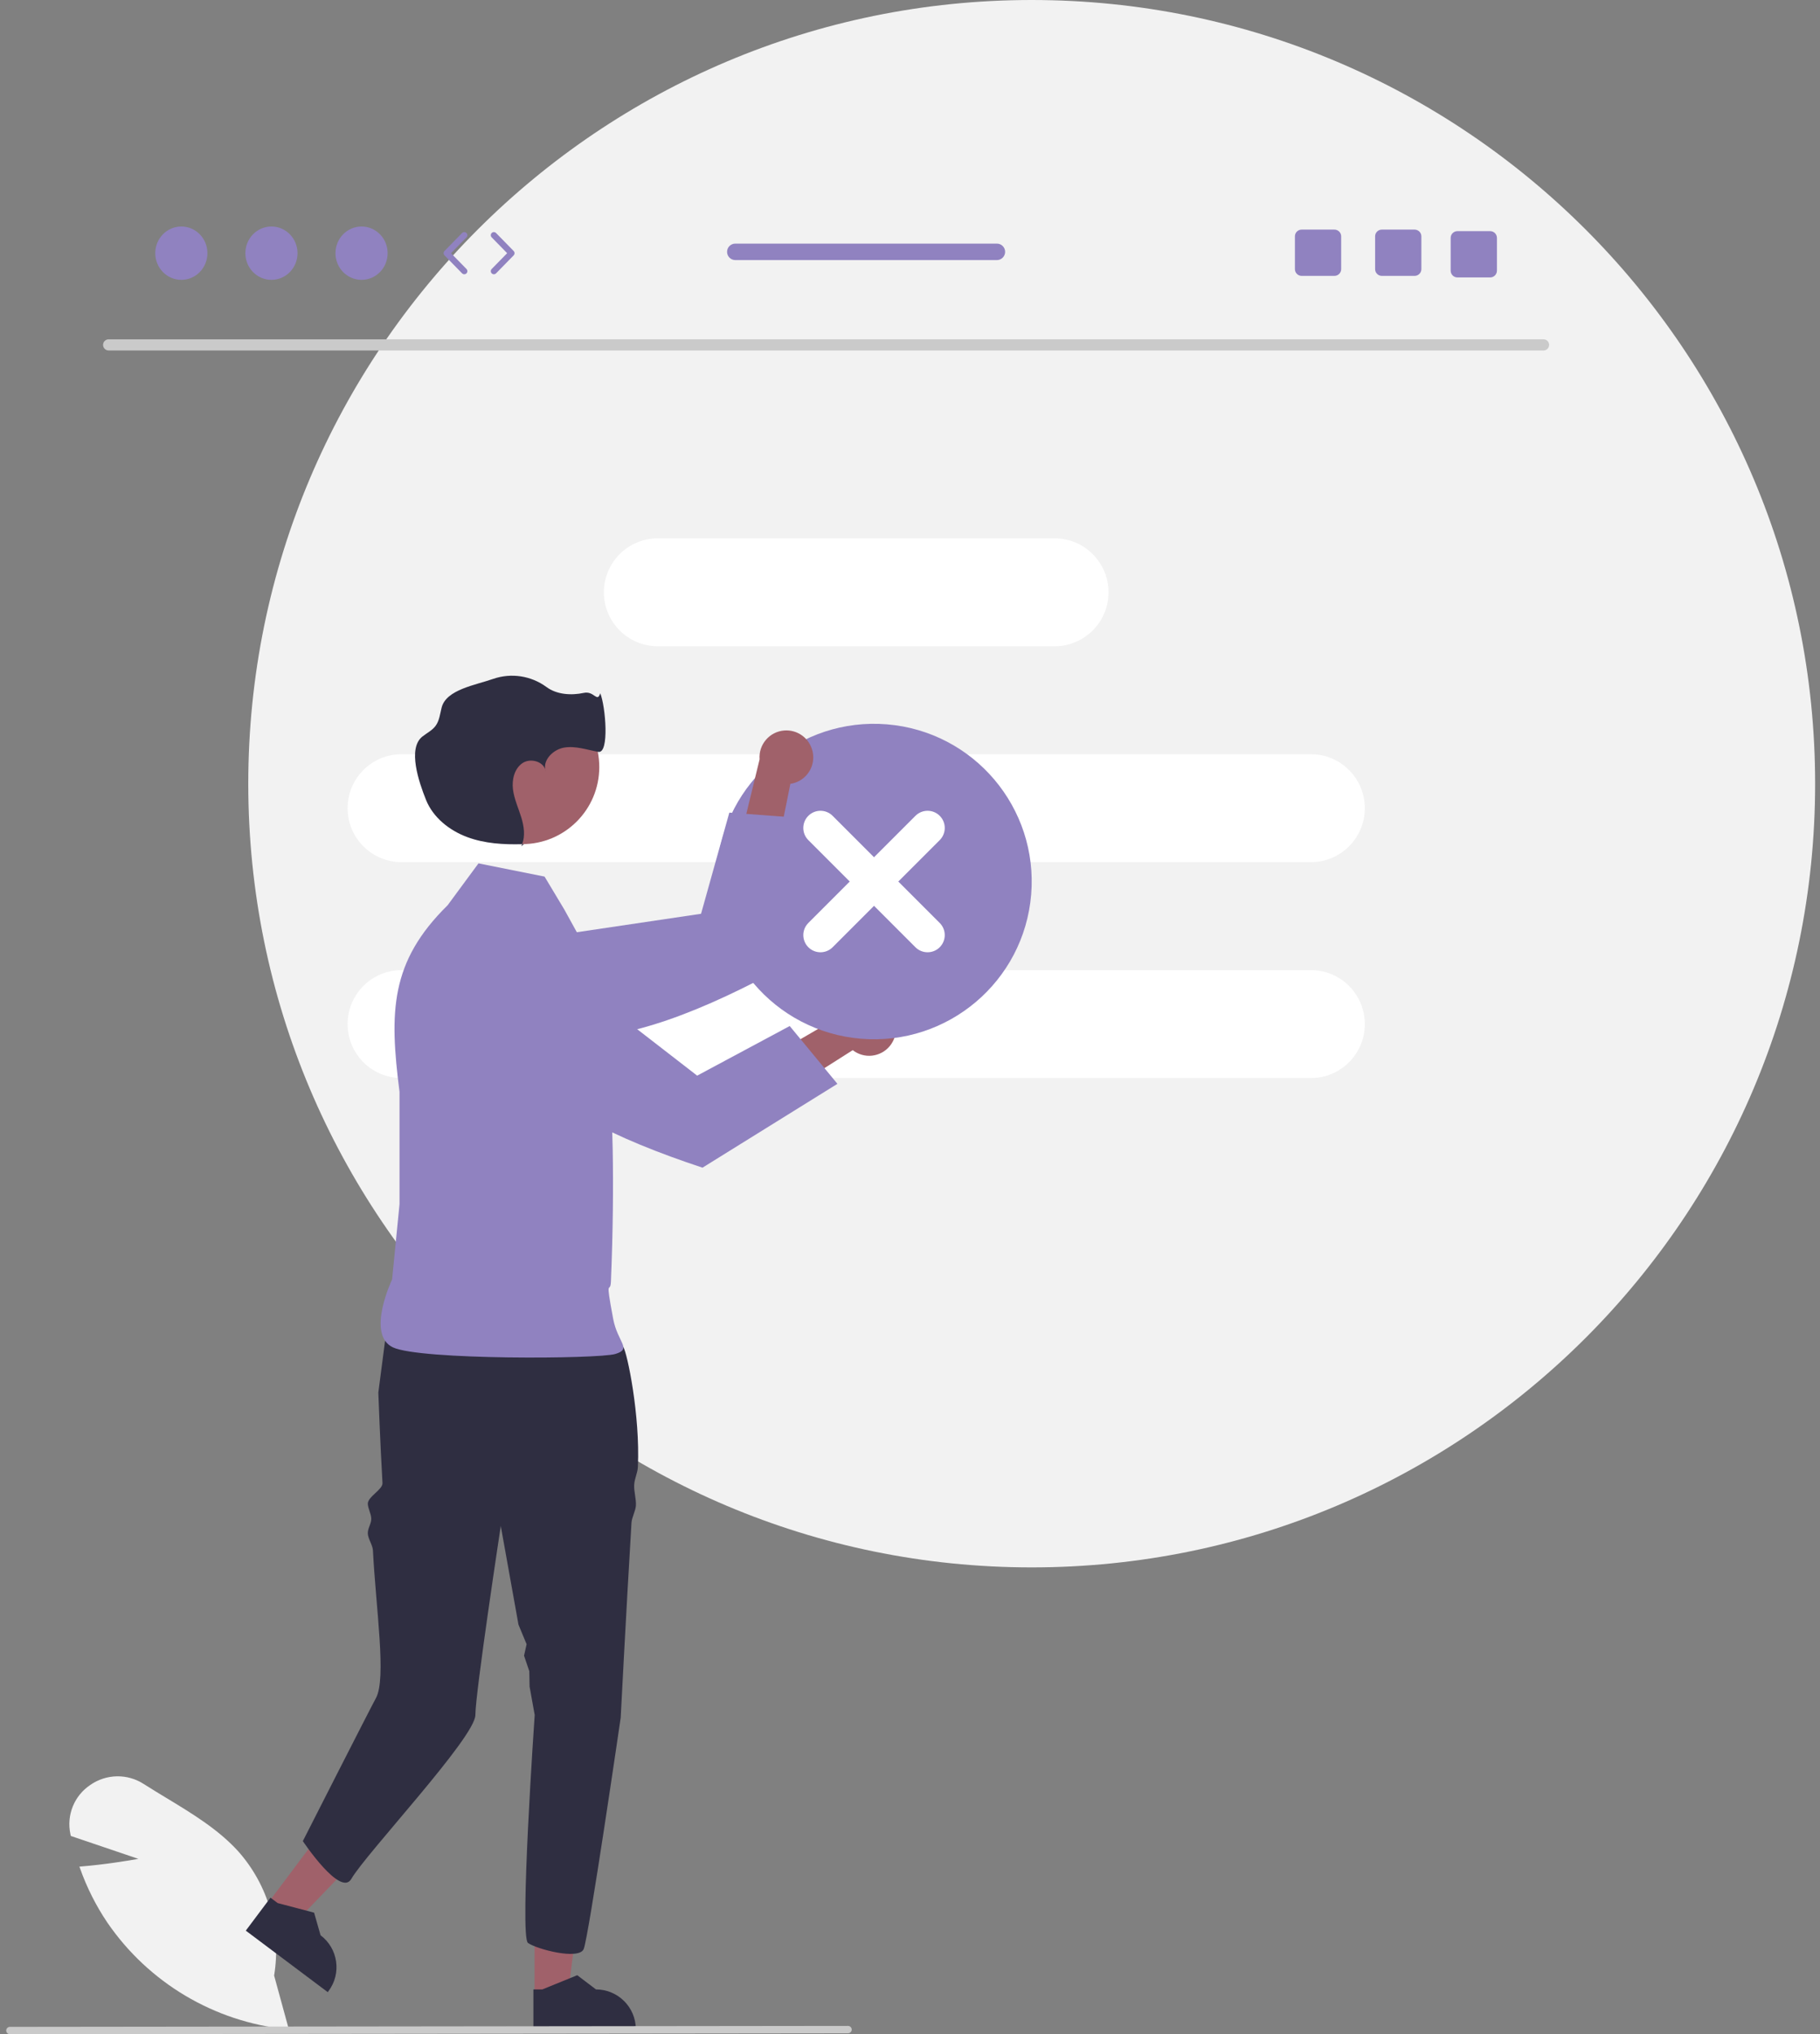 <svg width="179" height="200" viewBox="0 0 179 200" fill="none" xmlns="http://www.w3.org/2000/svg">
<rect x="0" y="0" width="179" height="200" fill="#808080" stroke="none"/>
<g clip-path="url(#clip0_176_23)">
<path d="M101.47 154.103C144.024 154.103 178.521 119.606 178.521 77.052C178.521 34.497 144.024 0 101.47 0C58.915 0 24.418 34.497 24.418 77.052C24.418 119.606 58.915 154.103 101.47 154.103Z" fill="#F2F2F2"/>
<path d="M151.822 34.457H10.674C10.371 34.451 10.131 34.2 10.137 33.898C10.144 33.604 10.38 33.368 10.674 33.361H151.822C152.124 33.368 152.364 33.618 152.358 33.921C152.352 34.215 152.115 34.451 151.822 34.457Z" fill="#CACACA"/>
<path d="M103.719 52.927H64.7C61.769 52.927 59.393 55.303 59.393 58.233V58.233C59.393 61.164 61.769 63.54 64.7 63.54H103.719C106.649 63.54 109.025 61.164 109.025 58.233C109.025 55.303 106.649 52.927 103.719 52.927Z" fill="white"/>
<path d="M39.494 74.153H128.925C131.856 74.153 134.232 76.529 134.232 79.46C134.232 82.391 131.856 84.766 128.925 84.766H39.494C36.563 84.766 34.187 82.391 34.187 79.46C34.187 76.529 36.563 74.153 39.494 74.153Z" fill="white"/>
<path d="M39.494 95.38H128.925C131.856 95.38 134.232 97.756 134.232 100.686C134.232 103.617 131.856 105.993 128.925 105.993H39.494C36.563 105.993 34.187 103.617 34.187 100.686C34.187 97.756 36.563 95.38 39.494 95.38Z" fill="white"/>
<path d="M28.411 199.533L28.2 199.513C21.059 198.776 14.604 194.935 10.549 189.011C9.438 187.36 8.54 185.576 7.875 183.701L7.811 183.522L8 183.507C10.259 183.325 12.58 182.942 13.611 182.76L6.963 180.507L6.922 180.31C6.528 178.458 7.3 176.553 8.872 175.498C10.448 174.393 12.539 174.357 14.152 175.409C14.875 175.871 15.632 176.329 16.364 176.772C18.88 178.294 21.482 179.867 23.432 182.02C26.39 185.35 27.686 189.838 26.96 194.232L28.411 199.533Z" fill="#F2F2F2"/>
<path d="M52.576 196.227L55.852 196.227L57.411 183.589L52.575 183.589L52.576 196.227Z" fill="#A0616A"/>
<path d="M52.46 199.645L62.536 199.645V199.517C62.536 197.352 60.78 195.596 58.614 195.596L56.773 194.199L53.34 195.596L52.46 195.596L52.46 199.645Z" fill="#2F2E41"/>
<path d="M26.318 187.152L28.939 189.118L37.77 179.944L33.902 177.043L26.318 187.152Z" fill="#A0616A"/>
<path d="M24.174 189.817L32.234 195.863L32.31 195.761C33.61 194.029 33.259 191.571 31.527 190.271L30.892 188.049L27.308 187.106L26.604 186.578L24.174 189.817Z" fill="#2F2E41"/>
<path d="M37.209 136.919C37.209 136.919 37.39 141.853 37.618 145.81C37.656 146.459 36.135 147.164 36.175 147.87C36.201 148.338 36.487 148.793 36.513 149.282C36.541 149.797 36.147 150.253 36.175 150.786C36.202 151.307 36.652 151.904 36.679 152.437C36.972 158.173 38.031 165.04 36.97 166.96C36.447 167.906 29.785 181.013 29.785 181.013C29.785 181.013 33.497 186.581 34.558 184.725C35.959 182.273 46.754 170.805 46.754 168.614C46.754 166.427 49.252 150.033 49.252 150.033L50.994 159.735L51.792 161.657L51.541 162.785L52.057 164.308L52.085 165.816L52.588 168.614C52.588 168.614 51.076 190.42 51.927 191.027C52.781 191.637 56.915 192.732 57.403 191.637C57.888 190.542 61.046 168.88 61.046 168.88C61.046 168.88 61.555 158.953 62.107 149.726C62.139 149.19 62.515 148.543 62.544 148.015C62.579 147.403 62.34 146.607 62.372 146.013C62.406 145.332 62.709 144.852 62.738 144.2C62.963 139.159 61.698 133.022 61.295 132.417C60.078 130.593 58.983 129.135 58.983 129.135C58.983 129.135 42.591 123.749 38.211 129.221L37.209 136.919Z" fill="#2F2E41"/>
<path d="M53.558 86.184L47.06 84.884L44.027 89C38.369 94.563 38.284 99.474 39.294 107.345V118.391L38.563 125.797C38.563 125.797 35.975 131.21 38.644 132.47C41.313 133.731 58.847 133.623 60.521 133.12C62.195 132.617 60.744 131.999 60.304 129.655C59.479 125.25 60.031 127.375 60.088 125.972C60.903 105.856 59.005 97.597 58.812 95.427L55.507 89.433L53.558 86.184Z" fill="#9082C0"/>
<path d="M87.807 102.403C87.13 103.686 85.54 104.178 84.257 103.5C84.12 103.428 83.99 103.344 83.868 103.249L69.835 112.159L69.875 107.308L83.508 99.397C84.479 98.308 86.148 98.213 87.237 99.184C88.148 99.996 88.384 101.327 87.807 102.403Z" fill="#A0616A"/>
<path d="M48.427 91.802L46.83 91.633C45.354 91.48 43.905 92.112 43.014 93.298C42.672 93.748 42.427 94.264 42.293 94.813L42.292 94.817C41.892 96.469 42.52 98.2 43.887 99.21L49.406 103.278C53.278 108.511 60.556 111.982 69.093 114.803L82.362 106.561L77.669 100.877L68.567 105.755L55.038 95.282L55.03 95.276L49.881 91.958L48.427 91.802Z" fill="#9082C0"/>
<path d="M51.362 82.993C55.547 82.993 58.94 79.6 58.94 75.415C58.94 71.23 55.547 67.838 51.362 67.838C47.177 67.838 43.785 71.23 43.785 75.415C43.785 79.6 47.177 82.993 51.362 82.993Z" fill="#A0616A"/>
<path d="M51.537 82.995C51.476 82.996 51.415 82.998 51.354 82.999C51.328 83.067 51.299 83.135 51.267 83.201L51.537 82.995Z" fill="#2F2E41"/>
<path d="M53.617 75.625C53.629 75.7 53.647 75.773 53.671 75.845C53.661 75.77 53.643 75.696 53.617 75.625Z" fill="#2F2E41"/>
<path d="M59.037 68.162C58.725 69.13 58.446 67.902 57.42 68.123C56.186 68.388 54.75 68.297 53.739 67.541C52.233 66.436 50.281 66.138 48.514 66.744C46.785 67.356 43.887 67.788 43.436 69.566C43.279 70.184 43.217 70.855 42.838 71.367C42.506 71.815 41.982 72.071 41.544 72.415C40.064 73.579 41.195 76.887 41.895 78.634C42.595 80.382 44.202 81.655 45.968 82.307C47.676 82.938 49.531 83.049 51.354 82.999C51.671 82.177 51.534 81.228 51.272 80.375C50.989 79.452 50.57 78.562 50.451 77.604C50.333 76.646 50.593 75.558 51.396 75.022C52.135 74.53 53.336 74.83 53.617 75.625C53.453 74.631 54.46 73.668 55.499 73.499C56.614 73.317 57.73 73.72 58.842 73.921C59.954 74.121 59.559 69.439 59.037 68.162Z" fill="#2F2E41"/>
<path d="M101.417 87.95C102.123 79.415 95.777 71.923 87.242 71.217C78.706 70.51 71.214 76.857 70.508 85.392C69.801 93.927 76.148 101.419 84.683 102.126C93.219 102.832 100.711 96.486 101.417 87.95Z" fill="#9082C0"/>
<path d="M90.036 80.21L85.962 84.283L81.889 80.21C81.229 79.55 80.16 79.55 79.501 80.21C78.841 80.869 78.841 81.938 79.501 82.598L83.574 86.671L79.501 90.745C78.842 91.405 78.843 92.474 79.503 93.133C80.162 93.79 81.23 93.79 81.889 93.133L85.962 89.059L90.036 93.133C90.696 93.791 91.765 93.79 92.424 93.13C93.082 92.471 93.082 91.404 92.424 90.745L88.35 86.671L92.424 82.598C93.083 81.938 93.083 80.869 92.424 80.21C91.764 79.55 90.695 79.55 90.036 80.21Z" fill="white"/>
<path d="M79.851 73.637C80.308 75.014 79.563 76.501 78.186 76.958C78.039 77.007 77.888 77.043 77.735 77.065L74.449 93.36L70.977 89.972L74.706 74.658C74.592 73.204 75.679 71.933 77.134 71.82C78.351 71.725 79.474 72.476 79.851 73.637Z" fill="#A0616A"/>
<path d="M44.939 94.714L43.711 95.75C42.578 96.709 42.032 98.192 42.271 99.657C42.359 100.215 42.561 100.749 42.865 101.225L42.867 101.229C43.782 102.662 45.466 103.406 47.141 103.119L53.897 101.954C60.354 102.782 67.897 99.933 75.843 95.726L79.082 80.445L71.731 79.896L68.95 89.841L52.026 92.353L52.017 92.355L46.058 93.774L44.939 94.714Z" fill="#9082C0"/>
<path d="M83.408 199.907L0.971 200C0.772 199.999 0.611 199.837 0.611 199.638C0.612 199.439 0.773 199.278 0.971 199.278L83.408 199.184C83.607 199.185 83.768 199.347 83.768 199.547C83.767 199.745 83.606 199.906 83.408 199.907Z" fill="#CACACA"/>
<path d="M17.835 27.515C19.252 27.515 20.4 26.341 20.4 24.893C20.4 23.444 19.252 22.27 17.835 22.27C16.418 22.27 15.27 23.444 15.27 24.893C15.27 26.341 16.418 27.515 17.835 27.515Z" fill="#9082C0"/>
<path d="M26.697 27.515C28.114 27.515 29.262 26.341 29.262 24.893C29.262 23.444 28.114 22.27 26.697 22.27C25.28 22.27 24.132 23.444 24.132 24.893C24.132 26.341 25.28 27.515 26.697 27.515Z" fill="#9082C0"/>
<path d="M35.559 27.515C36.976 27.515 38.124 26.341 38.124 24.893C38.124 23.444 36.976 22.27 35.559 22.27C34.142 22.27 32.994 23.444 32.994 24.893C32.994 26.341 34.142 27.515 35.559 27.515Z" fill="#9082C0"/>
<path d="M45.664 26.965C45.585 26.965 45.507 26.935 45.447 26.874L43.716 25.105C43.601 24.987 43.601 24.798 43.716 24.68L45.447 22.911C45.565 22.791 45.757 22.79 45.876 22.906C45.996 23.024 45.998 23.216 45.881 23.335L44.358 24.893L45.881 26.45C45.998 26.57 45.996 26.762 45.876 26.879C45.817 26.937 45.741 26.965 45.664 26.965Z" fill="#9082C0"/>
<path d="M48.573 26.965C48.496 26.965 48.42 26.937 48.361 26.879C48.241 26.762 48.239 26.57 48.356 26.45L49.879 24.893L48.356 23.335C48.239 23.216 48.241 23.024 48.361 22.906C48.48 22.789 48.673 22.791 48.79 22.911L50.521 24.68C50.636 24.798 50.636 24.987 50.521 25.105L48.79 26.874C48.73 26.935 48.652 26.965 48.573 26.965Z" fill="#9082C0"/>
<path d="M139.127 22.574H135.908C135.541 22.574 135.244 22.871 135.244 23.238V26.46C135.244 26.827 135.541 27.124 135.908 27.124H139.127C139.494 27.124 139.794 26.827 139.794 26.46V23.238C139.794 22.871 139.494 22.574 139.127 22.574Z" fill="#9082C0"/>
<path d="M131.24 22.574H128.021C127.654 22.574 127.357 22.871 127.357 23.238V26.46C127.357 26.827 127.654 27.124 128.021 27.124H131.24C131.607 27.124 131.907 26.827 131.907 26.46V23.238C131.907 22.871 131.607 22.574 131.24 22.574Z" fill="#9082C0"/>
<path d="M146.559 22.726H143.34C142.973 22.726 142.676 23.023 142.676 23.39V26.611C142.676 26.979 142.973 27.276 143.34 27.276H146.559C146.926 27.276 147.226 26.979 147.226 26.611V23.39C147.226 23.023 146.926 22.726 146.559 22.726Z" fill="#9082C0"/>
<path d="M98.046 23.951H72.319C71.87 23.951 71.509 24.315 71.509 24.761C71.509 25.207 71.87 25.571 72.319 25.571H98.046C98.492 25.571 98.856 25.207 98.856 24.761C98.856 24.315 98.492 23.951 98.046 23.951Z" fill="#9082C0"/>
</g>
<defs>
<clipPath id="clip0_176_23">
<rect width="177.91" height="200" fill="white" transform="translate(0.611)"/>
</clipPath>
</defs>
</svg>
